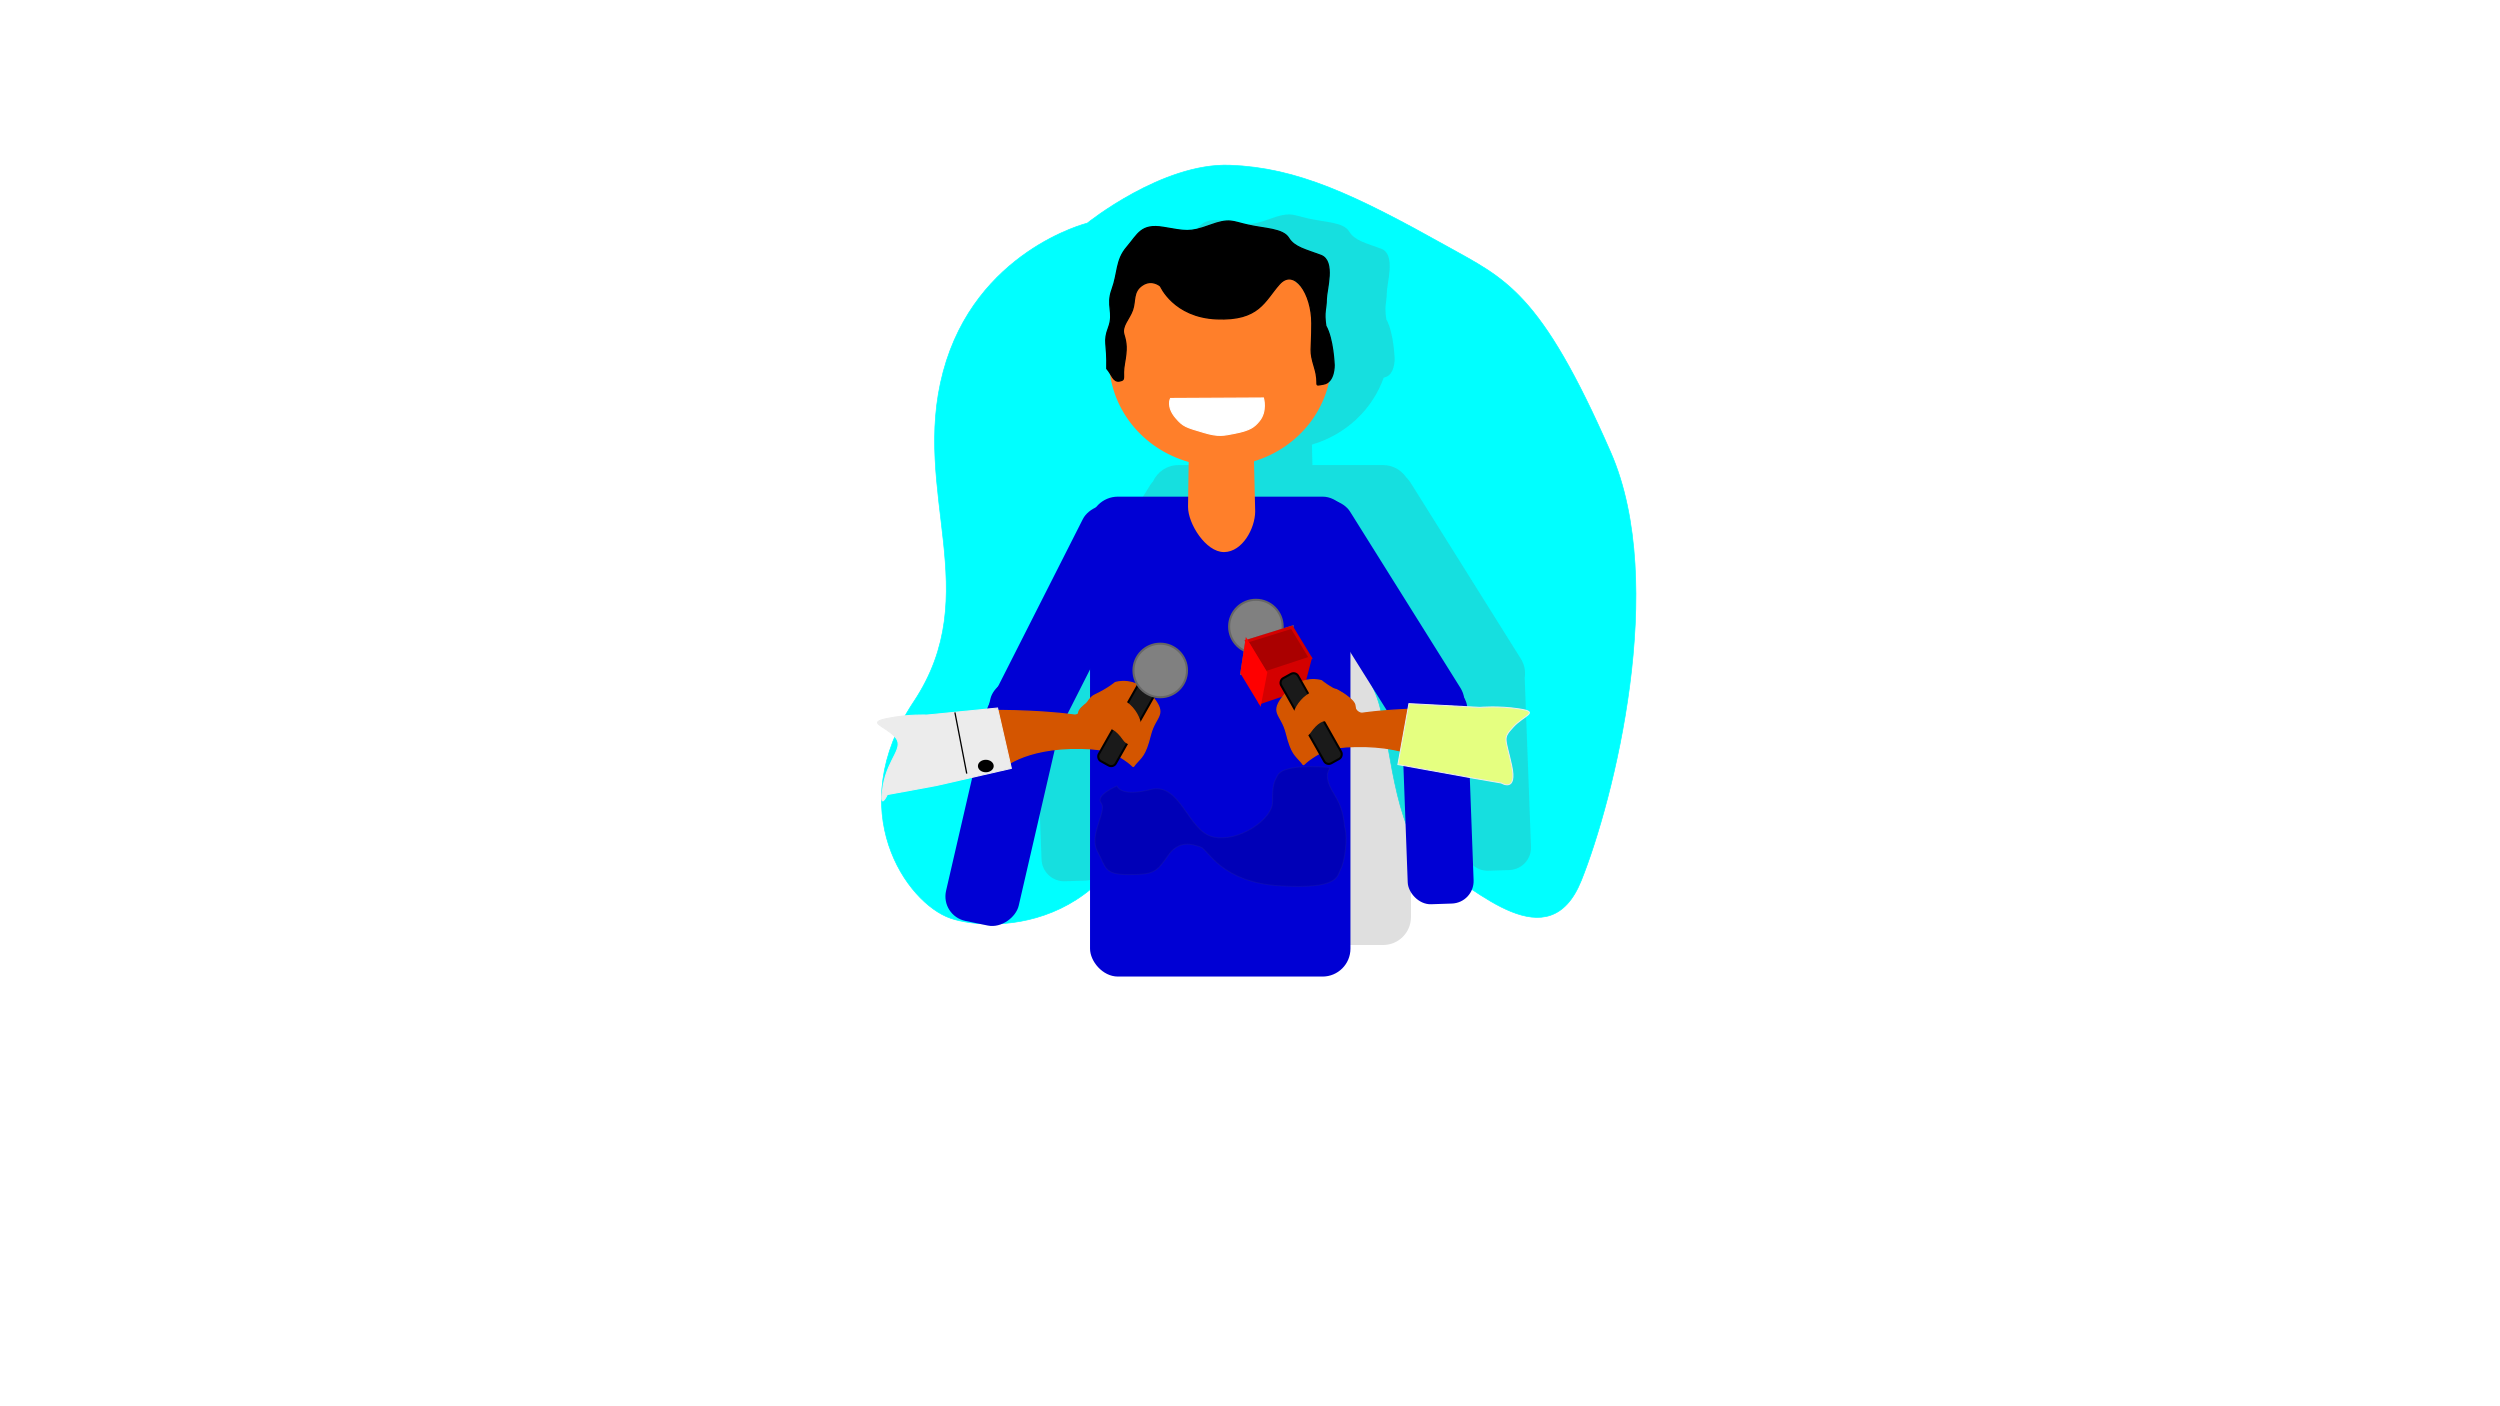 <?xml version="1.0" encoding="UTF-8" standalone="no"?>
<!-- Created with Inkscape (http://www.inkscape.org/) -->

<svg
   xmlns:dc="http://purl.org/dc/elements/1.1/"
   xmlns:cc="http://creativecommons.org/ns#"
   xmlns:rdf="http://www.w3.org/1999/02/22-rdf-syntax-ns#"
   xmlns:svg="http://www.w3.org/2000/svg"
   xmlns="http://www.w3.org/2000/svg"
   xmlns:sodipodi="http://sodipodi.sourceforge.net/DTD/sodipodi-0.dtd"
   xmlns:inkscape="http://www.inkscape.org/namespaces/inkscape"
   width="1920px"
   height="1080px"
   viewBox="0 0 1920 1080"
   version="1.1"
   id="SVGRoot"
   sodipodi:docname="about_2.svg"
   inkscape:version="0.92.4 (5da689c313, 2019-01-14)">
  <defs
     id="defs10">
    <inkscape:perspective
       sodipodi:type="inkscape:persp3d"
       inkscape:vp_x="885.30463 : 115.15827 : 1"
       inkscape:vp_y="-518.67111 : 854.97385 : 0"
       inkscape:vp_z="2524.2648 : 1074.5149 : 1"
       inkscape:persp3d-origin="1796.8507 : 422.69532 : 1"
       id="perspective60" />
    <filter
       inkscape:collect="always"
       style="color-interpolation-filters:sRGB"
       id="filter942"
       x="-0.045"
       width="1.089"
       y="-0.03"
       height="1.06">
      <feGaussianBlur
         inkscape:collect="always"
         stdDeviation="7.064"
         id="feGaussianBlur944" />
    </filter>
    <filter
       inkscape:collect="always"
       style="color-interpolation-filters:sRGB"
       id="filter970"
       x="-0.062"
       width="1.124"
       y="-0.13"
       height="1.26">
      <feGaussianBlur
         inkscape:collect="always"
         stdDeviation="4.984"
         id="feGaussianBlur972" />
    </filter>
  </defs>
  <sodipodi:namedview
     id="base"
     pagecolor="#ffffff"
     bordercolor="#666666"
     borderopacity="1.0"
     inkscape:pageopacity="0.0"
     inkscape:pageshadow="2"
     inkscape:zoom="0.7"
     inkscape:cx="1183.1532"
     inkscape:cy="726.50097"
     inkscape:document-units="px"
     inkscape:current-layer="layer1"
     showgrid="false"
     inkscape:window-width="1366"
     inkscape:window-height="705"
     inkscape:window-x="0"
     inkscape:window-y="26"
     inkscape:window-maximized="1"
     inkscape:snap-nodes="false" />
  <g
     inkscape:label="Layer 1"
     inkscape:groupmode="layer"
     id="layer1">
    <path
       style="fill:#00ffff;stroke:#00ffff;stroke-width:0.517px;stroke-linecap:butt;stroke-linejoin:miter;stroke-opacity:1"
       d="m 835.033,171.362 c 0,0 -85.82,21.277 -110.663,114.121 -24.843,92.844 32.747,170.215 -22.584,253.388 -55.332,83.173 -5.646,154.741 28.23,166.346 33.876,11.606 138.893,9.671 156.961,-123.793 18.067,-133.464 89.208,-123.793 107.275,-119.924 18.067,3.869 56.461,46.422 65.495,81.239 9.034,34.817 12.421,104.45 42.91,121.858 30.489,17.408 86.95,73.502 111.792,11.606 24.843,-61.896 66.832,-227.767 22.584,-328.824 -54.202,-123.793 -80.52,-132.947 -126.472,-158.609 -70.204,-39.206 -114.051,-59.962 -165.995,-61.896 -51.944,-1.934 -109.534,44.488 -109.534,44.488 z"
       id="path23"
       inkscape:connector-curvature="0"
       sodipodi:nodetypes="cssssscsssssc" />
    <path
       style="opacity:0.46;fill:#666666;fill-opacity:1;stroke:#0000ff;stroke-width:0;stroke-miterlimit:4;stroke-dasharray:none;stroke-opacity:1;filter:url(#filter942)"
       d="m 989.896,164.685 c -3.488,-0.026 -7.564,0.867 -14.44,3.367 -15.714,5.714 -18.414,4.357 -35.557,1.5 -17.143,-2.857 -19.407,5.223 -27.979,15.223 -8.571,10 -6.695,19.668 -11.414,32.525 -4.538,12.364 1.674,17.65 -2.611,29.078 -4.286,11.429 -0.882,11.5 -1.387,31.703 1.881,2.117 3.062,4.513 4.295,6.389 7.362,27.249 29.261,49.465 58.506,57.494 l -0.219,15.221 h -54.053 c -8.678,0 -16.115,5.109 -19.49,12.494 -0.831,0.914 -1.596,1.909 -2.275,2.994 l -84.764,135.367 c -2.729,4.358 -3.648,9.317 -2.975,14.018 -0.433,1.629 -0.636,3.351 -0.57,5.129 l 4.939,132.844 c 0.357,9.602 8.375,17.078 17.979,16.764 l 15.951,-0.521 c 9.603,-0.314 17.046,-8.297 16.689,-17.898 l -4.418,-118.842 c 0.278,-0.384 0.549,-0.777 0.805,-1.186 l 36.699,-58.609 v 224.59 c 0,11.871 9.558,21.428 21.43,21.428 h 157.143 c 11.871,0 21.428,-9.556 21.428,-21.428 V 478.771 l 36.039,57.557 c 0.403,0.644 0.837,1.256 1.295,1.84 l 4.231,113.783 c 0.357,9.602 8.375,17.078 17.979,16.764 l 15.951,-0.523 c 9.603,-0.314 17.047,-8.297 16.689,-17.898 l -4.83,-129.916 c 0.769,-4.801 -0.119,-9.892 -2.914,-14.355 L 1083.285,370.654 c -0.98,-1.565 -2.132,-2.954 -3.414,-4.16 -3.854,-5.628 -10.324,-9.309 -17.689,-9.309 h -54.244 l -0.371,-15.719 c 26.456,-7.834 46.62,-27.321 55.115,-51.479 0.086,-0.015 0.126,-0.024 0.215,-0.039 8.571,-1.429 8.188,-14.582 8.188,-14.582 0,0 -0.685,-19.813 -6.289,-29.883 -0.062,-0.249 -0.125,-0.498 -0.19,-0.746 -1.525,-10.537 0.434,-12.766 0.434,-19.789 0,-7.143 7.229,-29.595 -4.199,-33.881 -11.428,-4.286 -20.404,-6.134 -24.689,-13.277 -4.286,-7.143 -18.168,-7.055 -31.025,-9.912 -7.232,-1.607 -10.744,-3.16 -15.228,-3.193 z"
       id="rect919"
       inkscape:connector-curvature="0" />
    <rect
       style="opacity:1;fill:#0000d4;fill-opacity:1;stroke:#0000ff;stroke-width:0;stroke-miterlimit:4;stroke-dasharray:none;stroke-opacity:1"
       id="rect29"
       width="200"
       height="368.571"
       x="837.143"
       y="381.429"
       ry="21.429" />
    <path
       style="opacity:1;fill:#ff7f2a;fill-opacity:1;stroke:#ff7f2a;stroke-width:1.888;stroke-miterlimit:4;stroke-dasharray:none;stroke-opacity:1"
       d="m 937.144,195.509 c -46.663,0 -84.491,36.215 -84.492,80.89 0.032,36.062 24.994,67.748 61.202,77.689 l -0.502,35.033 c -0.118,12.617 13.407,34.083 26.774,33.933 13.367,-0.149 22.794,-17.571 22.912,-30.188 l -0.929,-39.277 c 35.36,-10.471 59.485,-41.755 59.525,-77.19 -4e-4,-44.674 -37.829,-80.89 -84.492,-80.89 z"
       id="path27"
       inkscape:connector-curvature="0"
       sodipodi:nodetypes="scccscccs" />
    <rect
       ry="20.838"
       y="862.396"
       x="613.151"
       height="201.392"
       width="57.106"
       id="rect31"
       style="opacity:1;fill:#0000d4;fill-opacity:1;stroke:#0000ff;stroke-width:0;stroke-miterlimit:4;stroke-dasharray:none;stroke-opacity:1"
       transform="rotate(-32.053)" />
    <rect
       transform="matrix(0.892,0.452,0.452,-0.892,0,0)"
       style="opacity:1;fill:#0000d4;fill-opacity:1;stroke:#0000ff;stroke-width:0;stroke-miterlimit:4;stroke-dasharray:none;stroke-opacity:1"
       id="rect33"
       width="57.106"
       height="201.392"
       x="922.04"
       y="-160.213"
       ry="20.838" />
    <rect
       ry="19.742"
       y="-543.192"
       x="862.484"
       height="190.805"
       width="56.967"
       id="rect37"
       style="opacity:1;fill:#0000d4;fill-opacity:1;stroke:#0000ff;stroke-width:0;stroke-miterlimit:4;stroke-dasharray:none;stroke-opacity:1"
       transform="matrix(0.979,0.202,0.225,-0.974,0,0)" />
    <rect
       transform="matrix(0.999,-0.033,0.037,0.999,0,0)"
       style="opacity:1;fill:#0000d4;fill-opacity:1;stroke:#0000ff;stroke-width:0;stroke-miterlimit:4;stroke-dasharray:none;stroke-opacity:1"
       id="rect39"
       width="50.647"
       height="167.624"
       x="1055.797"
       y="562.976"
       ry="17.344" />
    <path
       style="fill:#000000;stroke:#000000;stroke-width:1px;stroke-linecap:butt;stroke-linejoin:miter;stroke-opacity:1"
       d="m 891.255,219.74 c 0,0 10.173,23.694 43.03,25.123 32.857,1.429 36.811,-13.796 48.24,-26.653 11.429,-12.857 24.975,7.147 24.975,30.004 0,22.857 -2.143,20 2.143,34.286 4.286,14.286 -1.786,13.929 6.786,12.5 8.571,-1.429 8.189,-14.582 8.189,-14.582 0,0 -0.693,-20.102 -6.408,-30.102 -1.674,-11.01 0.361,-13.174 0.361,-20.317 0,-7.143 7.229,-29.596 -4.199,-33.882 -11.428,-4.286 -20.403,-6.133 -24.689,-13.276 -4.286,-7.143 -18.168,-7.056 -31.025,-9.913 -12.857,-2.857 -13.954,-5.541 -29.668,0.173 -15.714,5.714 -18.413,4.357 -35.556,1.5 -17.143,-2.857 -19.408,5.224 -27.98,15.224 -8.571,10 -6.695,19.668 -11.414,32.525 -4.538,12.364 1.674,17.648 -2.612,29.077 -4.286,11.429 -0.88,11.502 -1.385,31.705 4.041,4.546 4.842,10.474 9.892,9.463 5.051,-1.01 1.627,-2.439 3.648,-13.55 2.02,-11.112 1.602,-15.499 -0.418,-22.065 -2.02,-6.566 4.051,-11.729 6.577,-18.8 2.525,-7.071 0,-14.142 7.576,-19.193 7.576,-5.051 13.938,0.751 13.938,0.751 z"
       id="path53"
       inkscape:connector-curvature="0"
       sodipodi:nodetypes="csssssccscsssssssccccssc" />
    <ellipse
       style="opacity:1;fill:#808080;fill-opacity:1;stroke:#666666;stroke-width:1.587;stroke-miterlimit:4;stroke-dasharray:none;stroke-opacity:1"
       id="path55"
       cx="964.529"
       cy="481.209"
       rx="20.56"
       ry="20.56" />
    <g
       sodipodi:type="inkscape:box3d"
       id="g62"
       style="opacity:1;fill:#1a1a1a;fill-opacity:1;stroke:#666666;stroke-width:2.3;stroke-miterlimit:4;stroke-dasharray:none;stroke-opacity:1"
       inkscape:perspectiveID="#perspective60"
       inkscape:corner0="2.2272366 : 1.3315212 : 0 : 1"
       inkscape:corner7="2.0612917 : 1.2452753 : 0.069241824 : 1">
      <path
         sodipodi:type="inkscape:box3dside"
         id="path64"
         style="fill:#353564;fill-rule:evenodd;stroke:none;stroke-linejoin:round"
         inkscape:box3dsidetype="6"
         d="m 953.761,516.795 13.861,22.849 32.697,-11.22 -13.57,-22.369 z"
         points="967.622,539.644 1000.319,528.424 986.749,506.055 953.761,516.795 " />
      <path
         sodipodi:type="inkscape:box3dside"
         id="path74"
         style="fill:#e9e9ff;fill-rule:evenodd;stroke:none;stroke-linejoin:round"
         inkscape:box3dsidetype="11"
         d="m 986.749,506.055 5.377,-24.32 14.289,23.554 -6.097,23.134 z"
         points="992.126,481.735 1006.416,505.29 1000.319,528.424 986.749,506.055 " />
      <path
         sodipodi:type="inkscape:box3dside"
         id="path66"
         style="fill:#ffffff"
         inkscape:box3dsidetype="5"
         d="m 953.761,516.795 3.711,-24.287 34.655,-10.772 -5.377,24.32 z"
         points="957.472,492.507 992.126,481.735 986.749,506.055 953.761,516.795 " />
      <path
         sodipodi:type="inkscape:box3dside"
         id="path72"
         style="fill:#d40000;fill-rule:evenodd;stroke:#d40000;stroke-linejoin:round"
         inkscape:box3dsidetype="13"
         d="m 967.622,539.644 4.462,-23.049 34.331,-11.305 -6.097,23.134 z"
         points="972.084,516.595 1006.416,505.29 1000.319,528.424 967.622,539.644 " />
      <path
         sodipodi:type="inkscape:box3dside"
         id="path70"
         style="fill:#aa0000;stroke:#d40000"
         inkscape:box3dsidetype="14"
         d="m 957.472,492.507 14.613,24.087 34.331,-11.305 -14.289,-23.554 z"
         points="972.084,516.595 1006.416,505.29 992.126,481.735 957.472,492.507 " />
      <path
         sodipodi:type="inkscape:box3dside"
         id="path68"
         style="fill:#ff0000;stroke:#ff0000"
         inkscape:box3dsidetype="3"
         d="m 953.761,516.795 3.711,-24.287 14.613,24.087 -4.462,23.049 z"
         points="957.472,492.507 972.084,516.595 967.622,539.644 953.761,516.795 " />
    </g>
    <path
       sodipodi:nodetypes="csssssccssc"
       inkscape:connector-curvature="0"
       id="path90"
       d="m 856.512,524.271 c 0,0 15.192,-5.211 27.913,10.089 12.721,15.3 2.924,14.526 -1.007,30.333 -3.931,15.807 -6.847,16.631 -11.581,22.167 -2.618,3.062 0.463,2.355 -7.96,-3.3 -7.228,-4.853 -13.248,-8.488 -33.527,-8.857 -45.371,-0.826 -61.516,16.333 -61.516,16.333 l -12.287,-45.339 c 0,0 38.05,-0.723 68.431,3.494 6.16,0.855 9.66,-12.465 15.596,-15.274 10.853,-5.135 15.939,-9.646 15.939,-9.646 z"
       style="fill:#d45500;stroke:#d45500;stroke-width:1px;stroke-linecap:butt;stroke-linejoin:miter;stroke-opacity:1" />
    <rect
       ry="3.951"
       y="27.272"
       x="1019.842"
       height="75.03"
       width="14.891"
       id="rect88"
       style="opacity:1;fill:#1a1a1a;fill-opacity:1;stroke:#000000;stroke-width:1.602;stroke-miterlimit:4;stroke-dasharray:none;stroke-opacity:1"
       transform="matrix(0.875,0.484,-0.493,0.87,0,0)" />
    <ellipse
       ry="20.56"
       rx="20.56"
       cy="514.916"
       cx="891.059"
       id="ellipse86"
       style="opacity:1;fill:#808080;fill-opacity:1;stroke:#666666;stroke-width:1.587;stroke-miterlimit:4;stroke-dasharray:none;stroke-opacity:1" />
    <path
       style="fill:#d45500;stroke:#d45500;stroke-width:1px;stroke-linecap:butt;stroke-linejoin:miter;stroke-opacity:1"
       d="m 1014.898,522.843 c 0,0 -15.192,-5.211 -27.913,10.089 -12.721,15.3 -2.924,14.526 1.007,30.333 3.931,15.807 6.847,16.631 11.581,22.167 2.618,3.062 -0.463,2.355 7.96,-3.3 7.228,-4.853 13.248,-8.488 33.527,-8.857 45.371,-0.826 61.516,16.333 61.516,16.333 l 12.287,-45.339 c 0,0 -38.05,-0.723 -68.431,3.494 -6.16,0.855 -9.66,-12.465 -15.596,-15.274 -10.853,-5.135 -15.939,-9.646 -15.939,-9.646 z"
       id="path92"
       inkscape:connector-curvature="0"
       sodipodi:nodetypes="csssssccssc" />
    <rect
       transform="matrix(-0.875,0.484,0.493,0.87,0,0)"
       style="opacity:1;fill:#1a1a1a;fill-opacity:1;stroke:#000000;stroke-width:1.602;stroke-miterlimit:4;stroke-dasharray:none;stroke-opacity:1"
       id="rect94"
       width="14.891"
       height="75.03"
       x="-611.514"
       y="932.867"
       ry="3.951" />
    <path
       style="fill:#d45500;stroke:#d45500;stroke-width:1px;stroke-linecap:butt;stroke-linejoin:miter;stroke-opacity:1"
       d="m 842.751,535.133 c 0,0 16.436,-3.427 26.876,8.458 10.44,11.885 5.783,25.056 5.783,25.056 0,0 -7.656,6.532 -12.635,-0.749 -4.979,-7.281 -10.627,-10.435 -13.417,-8.264 -6.029,4.692 -11.873,4.39 -19.101,1.66 -7.228,-2.73 -2.121,-8.493 -1.854,-13.686 0.268,-5.193 14.348,-12.475 14.348,-12.475 z"
       id="path96"
       inkscape:connector-curvature="0"
       sodipodi:nodetypes="cccssccc" />
    <path
       sodipodi:nodetypes="cccssccc"
       inkscape:connector-curvature="0"
       id="path98"
       d="m 1026.256,529.577 c 0,0 -16.436,-3.427 -26.876,8.458 -10.44,11.885 -5.783,25.056 -5.783,25.056 0,0 7.656,6.532 12.635,-0.749 4.979,-7.281 10.627,-10.435 13.417,-8.264 6.029,4.692 11.873,4.39 19.101,1.66 7.228,-2.73 2.121,-8.493 1.854,-13.686 -0.268,-5.193 -14.348,-12.475 -14.348,-12.475 z"
       style="fill:#d45500;stroke:#d45500;stroke-width:1px;stroke-linecap:butt;stroke-linejoin:miter;stroke-opacity:1" />
    <path
       style="opacity:0.37;fill:#000000;stroke:#4d4d4d;stroke-width:0.793px;stroke-linecap:butt;stroke-linejoin:miter;stroke-opacity:1;filter:url(#filter970)"
       d="m 857.813,603.662 c 0,0 2.394,8.703 25.62,2.741 23.226,-5.962 28.655,31.68 48.01,36.318 19.355,4.637 45.862,-13.414 45.862,-26.663 0,-13.249 0.968,-15.236 3.871,-20.536 2.903,-5.3 14.516,-7.287 30.968,-6.624 16.452,0.662 4.835,-0.538 7.738,10.724 2.903,11.262 10.819,13.681 12.712,35.077 2.903,9.274 -0.127,27.731 -3.03,33.031 -2.903,5.3 -0.968,15.236 -46.452,12.586 -45.484,-2.65 -55.162,-27.823 -60.968,-29.81 -5.807,-1.987 -16.452,-5.962 -25.162,6.624 -8.71,12.586 -10.645,14.574 -30,14.574 -19.355,0 -17.42,-5.457 -24.194,-18.043 -6.774,-12.586 7.742,-30.978 2.903,-36.94 -4.839,-5.962 12.122,-13.059 12.122,-13.059 z"
       id="path100"
       inkscape:connector-curvature="0"
       sodipodi:nodetypes="cssssscccscssscc" />
    <path
       style="fill:#ececec;stroke:#ececec;stroke-width:0.81px;stroke-linecap:butt;stroke-linejoin:miter;stroke-opacity:1"
       d="m 711.704,549.174 54.406,-5.41 10.608,46.329 -57.595,13.185 -37.672,6.947 c 0,0 -6.843,14.694 -3.133,-6.947 3.71,-21.641 17.311,-29.216 8.656,-37.872 -8.656,-8.657 -21.383,-10.421 -5.309,-13.667 16.075,-3.246 30.039,-2.564 30.039,-2.564 z"
       id="path102"
       inkscape:connector-curvature="0"
       sodipodi:nodetypes="cccccsssc" />
    <path
       style="fill:none;stroke:#000000;stroke-width:1px;stroke-linecap:butt;stroke-linejoin:miter;stroke-opacity:1"
       d="m 733.371,547.145 9.091,46.972"
       id="path909"
       inkscape:connector-curvature="0" />
    <ellipse
       style="opacity:1;fill:#000000;fill-opacity:1;stroke:#0000ff;stroke-width:0;stroke-miterlimit:4;stroke-dasharray:none;stroke-opacity:1"
       id="path911"
       cx="757.109"
       cy="588.308"
       rx="6.061"
       ry="4.798" />
    <path
       sodipodi:nodetypes="cccccsssc"
       inkscape:connector-curvature="0"
       id="path913"
       d="m 1136.651,543.277 -54.599,-2.884 -8.45,46.771 58.144,10.502 21.285,3.679 c 0,0 12.567,7.795 7.859,-13.651 -4.708,-21.446 -7.029,-20.301 1.216,-29.349 8.245,-9.048 20.877,-11.401 4.67,-13.899 -16.208,-2.498 -30.125,-1.169 -30.125,-1.169 z"
       style="fill:#e5ff80;stroke:#ececec;stroke-width:0.81px;stroke-linecap:butt;stroke-linejoin:miter;stroke-opacity:1" />
    <path
       style="fill:#ffffff;stroke:#ffffff;stroke-width:0.873px;stroke-linecap:butt;stroke-linejoin:miter;stroke-opacity:1"
       d="m 898.973,306.039 71.341,-0.385 c 0,0 2.992,10.31 -3.297,17.793 -3.727,4.436 -6.675,6.995 -18.847,9.36 -8.39,1.63 -12.151,2.729 -23.342,-0.588 -13.956,-4.137 -16.064,-4.535 -21.807,-11.292 -7.418,-8.729 -4.048,-14.888 -4.048,-14.888 z"
       id="path915"
       inkscape:connector-curvature="0"
       sodipodi:nodetypes="ccsssscc" />
  </g>
</svg>
